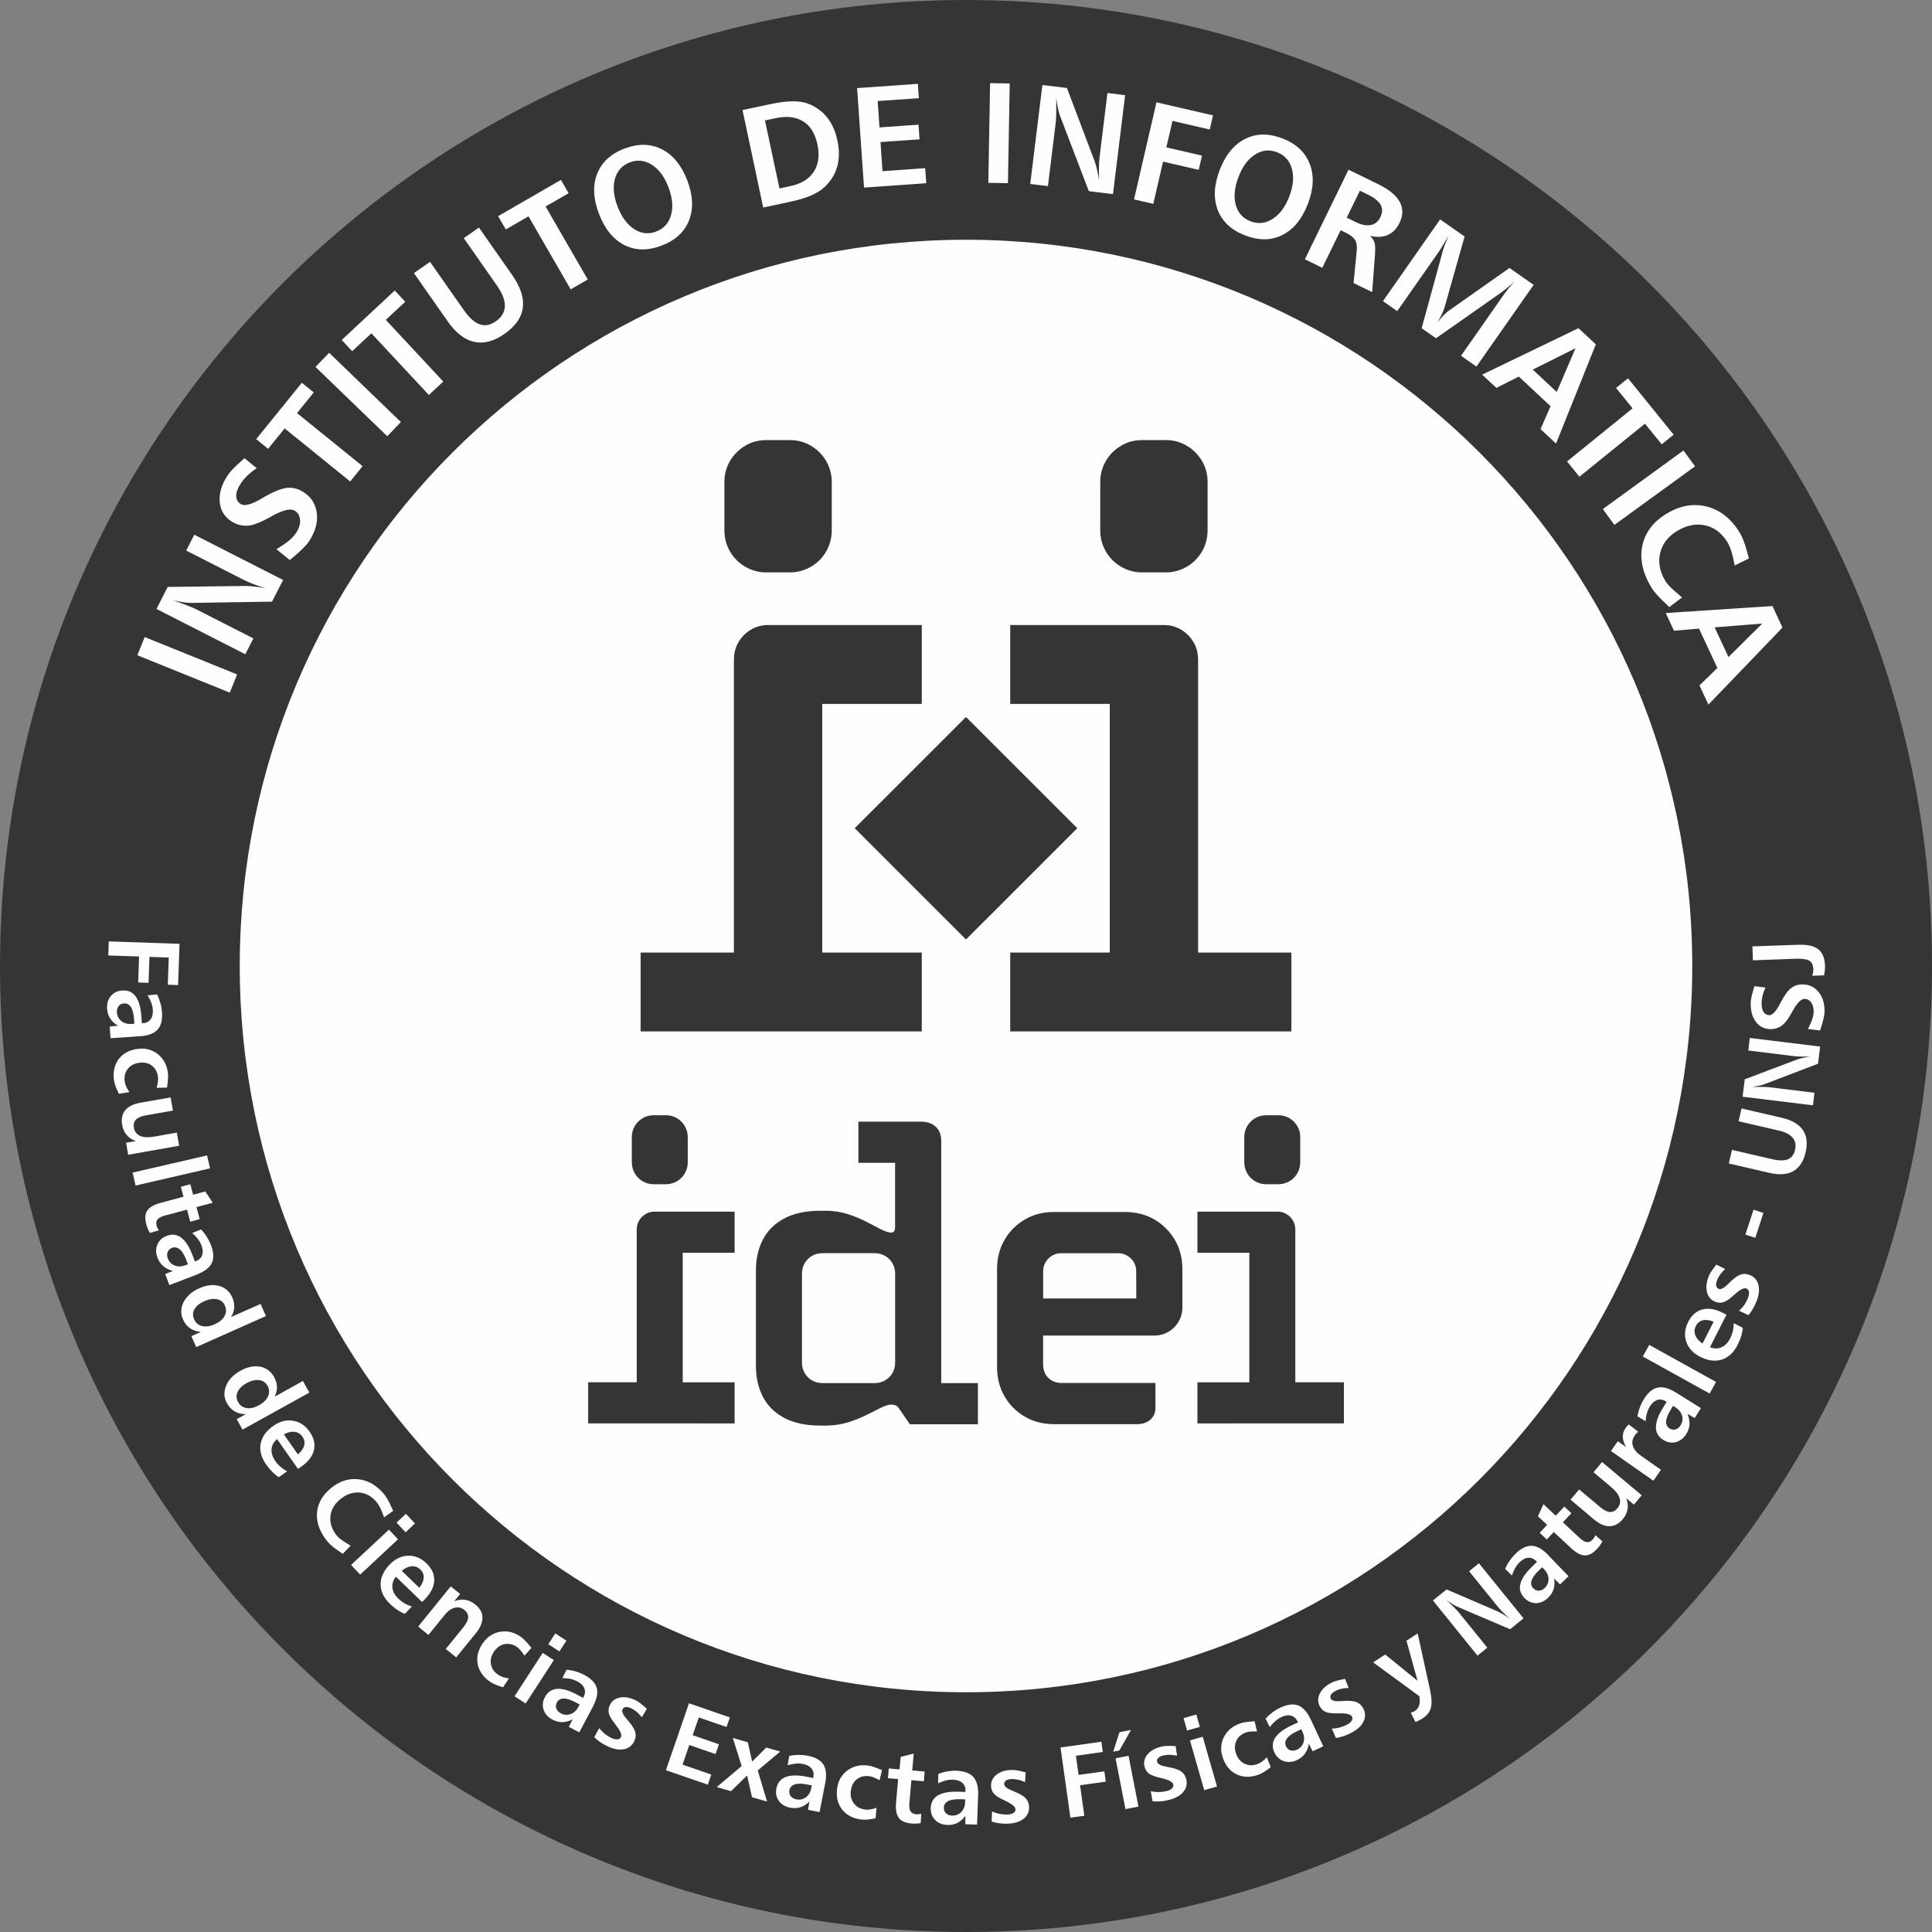 <?xml version="1.0" encoding="UTF-8" standalone="no"?>
<!-- Created with Inkscape (http://www.inkscape.org/) -->

<svg
   width="34.954mm"
   height="34.954mm"
   viewBox="0 0 34.954 34.954"
   version="1.1"
   id="svg290"
   inkscape:version="1.2 (dc2aedaf03, 2022-05-15)"
   sodipodi:docname="idei-circular.svg"
   xmlns:inkscape="http://www.inkscape.org/namespaces/inkscape"
   xmlns:sodipodi="http://sodipodi.sourceforge.net/DTD/sodipodi-0.dtd"
   xmlns="http://www.w3.org/2000/svg"
   xmlns:svg="http://www.w3.org/2000/svg">
  <rect x="0" y="0" width="34.954" height="34.954" fill="#808080" stroke="none"/>
  <sodipodi:namedview
     id="namedview292"
     pagecolor="#ffffff"
     bordercolor="#666666"
     borderopacity="1.0"
     inkscape:showpageshadow="false"
     inkscape:pageopacity="0.0"
     inkscape:pagecheckerboard="true"
     inkscape:deskcolor="#d1d1d1"
     inkscape:document-units="mm"
     showgrid="false"
     shape-rendering="crispEdges"
     inkscape:zoom="2.9531033"
     inkscape:cx="53.164412"
     inkscape:cy="103.28118"
     inkscape:window-width="1920"
     inkscape:window-height="1027"
     inkscape:window-x="-8"
     inkscape:window-y="-8"
     inkscape:window-maximized="1"
     inkscape:current-layer="layer1" />
  <defs
     id="defs287" />
  <g
     inkscape:label="Capa 1"
     inkscape:groupmode="layer"
     id="layer1"
     transform="translate(-56.013,-90.984)">
    <g
       id="_505507232"
       style="clip-rule:evenodd;fill-rule:evenodd;image-rendering:optimizeQuality;shape-rendering:geometricPrecision;text-rendering:geometricPrecision"
       transform="translate(-27.415,-47.437)">
   <path
   id="_505508432"
   class="fil7"
   d="m 100.905,138.421 c 9.65,0 17.477,7.826 17.477,17.477 0,9.651 -7.826,17.477 -17.477,17.477 -9.651,0 -17.477,-7.826 -17.477,-17.477 0,-9.651 7.826,-17.477 17.477,-17.477 z"
   style="fill:#373435" />

   <path
   id="_505508336"
   class="fil5"
   d="m 85.913,150.276 0.133,-0.329 1.672,0.676 -0.133,0.329 z m 0.346,-0.838 0.203,-0.398 1.424,-0.018 c 0.039,7e-4 0.088,0.004 0.147,0.011 0.059,0.007 0.126,0.017 0.199,0.031 -0.083,-0.025 -0.157,-0.051 -0.223,-0.077 -0.066,-0.025 -0.121,-0.05 -0.166,-0.072 l -1.046,-0.533 0.146,-0.287 1.607,0.819 -0.2,0.392 -1.459,0.023 c -0.037,0.001 -0.082,-0.002 -0.137,-0.01 -0.055,-0.008 -0.118,-0.02 -0.19,-0.036 0.1,0.036 0.186,0.067 0.257,0.095 0.071,0.027 0.12,0.048 0.148,0.062 l 1.043,0.531 -0.146,0.287 z m 1.593,-2.726 0.221,0.18 c -0.062,0.04 -0.118,0.084 -0.167,0.131 -0.049,0.047 -0.091,0.098 -0.127,0.153 -0.052,0.08 -0.078,0.152 -0.077,0.216 4e-4,0.064 0.027,0.113 0.08,0.148 0.066,0.043 0.193,0.01 0.379,-0.099 0.018,-0.01 0.032,-0.019 0.042,-0.025 0.175,-0.101 0.314,-0.157 0.418,-0.168 0.104,-0.01 0.204,0.015 0.3,0.077 0.14,0.091 0.22,0.218 0.239,0.382 0.02,0.164 -0.027,0.333 -0.14,0.506 -0.046,0.071 -0.149,0.174 -0.31,0.309 -0.017,0.014 -0.03,0.025 -0.04,0.031 l -0.241,-0.196 c 0.097,-0.058 0.173,-0.11 0.228,-0.156 0.055,-0.046 0.098,-0.092 0.129,-0.14 0.052,-0.08 0.076,-0.157 0.071,-0.232 -0.005,-0.074 -0.036,-0.13 -0.092,-0.166 -0.074,-0.048 -0.207,-0.019 -0.4,0.085 -0.013,0.007 -0.024,0.013 -0.03,0.017 -0.008,0.004 -0.02,0.011 -0.036,0.02 -0.142,0.079 -0.255,0.125 -0.339,0.14 -0.06,0.011 -0.119,0.01 -0.177,-0.002 -0.059,-0.012 -0.114,-0.035 -0.167,-0.069 -0.129,-0.084 -0.2,-0.201 -0.213,-0.353 -0.014,-0.152 0.034,-0.311 0.143,-0.479 0.043,-0.065 0.122,-0.149 0.238,-0.251 0.03,-0.027 0.053,-0.047 0.067,-0.06 z m 0.211,-0.346 0.826,-1.02 0.216,0.175 -0.303,0.374 1.186,0.96 -0.224,0.277 -1.186,-0.96 -0.299,0.369 z m 1.073,-1.306 0.247,-0.256 1.298,1.253 -0.247,0.256 z m 0.474,-0.488 0.96,-0.895 0.19,0.203 -0.352,0.328 1.04,1.116 -0.261,0.243 -1.04,-1.116 -0.347,0.324 z m 1.307,-1.21 0.291,-0.204 0.606,0.866 c 0.1,0.143 0.198,0.232 0.293,0.265 0.095,0.034 0.194,0.014 0.296,-0.058 0.103,-0.072 0.156,-0.163 0.159,-0.271 0.003,-0.109 -0.046,-0.234 -0.144,-0.374 l -0.599,-0.856 0.274,-0.192 0.601,0.858 c 0.151,0.216 0.216,0.413 0.193,0.591 -0.023,0.178 -0.133,0.336 -0.33,0.474 -0.193,0.136 -0.377,0.184 -0.55,0.145 -0.174,-0.039 -0.334,-0.163 -0.481,-0.373 z m 1.523,-1.03 1.137,-0.656 0.139,0.241 -0.417,0.24 0.763,1.321 -0.309,0.178 -0.763,-1.321 -0.411,0.237 z m 2.381,-0.972 c -0.138,0.053 -0.227,0.152 -0.267,0.297 -0.041,0.146 -0.025,0.313 0.048,0.502 0.073,0.19 0.173,0.325 0.3,0.408 0.128,0.082 0.261,0.096 0.399,0.043 0.138,-0.053 0.228,-0.153 0.268,-0.3 0.041,-0.147 0.025,-0.315 -0.048,-0.504 -0.072,-0.188 -0.172,-0.323 -0.3,-0.404 -0.128,-0.081 -0.262,-0.096 -0.4,-0.043 z m -0.096,-0.25 c 0.247,-0.095 0.472,-0.092 0.675,0.01 0.203,0.102 0.356,0.289 0.461,0.561 0.105,0.274 0.116,0.515 0.034,0.725 -0.082,0.21 -0.247,0.363 -0.496,0.458 -0.248,0.095 -0.473,0.092 -0.674,-0.009 -0.201,-0.102 -0.354,-0.289 -0.459,-0.562 -0.105,-0.274 -0.117,-0.516 -0.035,-0.726 0.082,-0.21 0.246,-0.362 0.494,-0.458 z m 2.543,-0.51 0.262,1.23 0.201,-0.043 c 0.195,-0.042 0.336,-0.128 0.421,-0.26 0.085,-0.132 0.107,-0.295 0.066,-0.49 -0.042,-0.199 -0.128,-0.339 -0.259,-0.42 -0.13,-0.082 -0.297,-0.101 -0.5,-0.058 z m -0.406,-0.188 0.505,-0.107 c 0.15,-0.032 0.28,-0.049 0.391,-0.051 0.111,-0.002 0.204,0.011 0.282,0.04 0.143,0.053 0.26,0.136 0.35,0.248 0.09,0.112 0.153,0.254 0.189,0.423 0.036,0.17 0.035,0.324 -0.002,0.463 -0.037,0.139 -0.112,0.262 -0.223,0.369 -0.062,0.061 -0.145,0.115 -0.25,0.16 -0.104,0.045 -0.234,0.084 -0.39,0.117 l -0.478,0.102 z m 2.073,-0.397 1.099,-0.077 0.018,0.259 -0.745,0.052 0.033,0.477 0.706,-0.049 0.018,0.265 -0.706,0.049 0.037,0.527 0.772,-0.054 0.019,0.272 -1.126,0.079 z m 2.406,-0.09 0.355,0.006 -0.032,1.804 -0.355,-0.006 z m 0.946,0.034 0.444,0.054 0.504,1.332 c 0.013,0.036 0.026,0.084 0.04,0.142 0.013,0.058 0.027,0.124 0.039,0.198 -0.004,-0.086 -0.005,-0.165 -0.004,-0.236 0.001,-0.071 0.005,-0.131 0.011,-0.18 l 0.143,-1.165 0.32,0.039 -0.22,1.79 -0.437,-0.054 -0.521,-1.363 c -0.014,-0.034 -0.026,-0.078 -0.037,-0.132 -0.011,-0.055 -0.022,-0.118 -0.031,-0.191 8e-4,0.107 5e-4,0.198 -9e-4,0.274 -10e-4,0.076 -0.004,0.13 -0.007,0.16 l -0.143,1.161 -0.32,-0.039 z m 2.064,0.313 1.023,0.236 -0.059,0.256 -0.674,-0.156 -0.111,0.479 0.645,0.149 -0.06,0.258 -0.645,-0.149 -0.176,0.764 -0.349,-0.081 z m 2.182,0.903 c -0.138,-0.053 -0.27,-0.039 -0.398,0.042 -0.128,0.081 -0.228,0.216 -0.3,0.405 -0.073,0.19 -0.089,0.357 -0.05,0.504 0.04,0.146 0.129,0.246 0.268,0.299 0.138,0.053 0.272,0.038 0.4,-0.044 0.129,-0.082 0.229,-0.217 0.301,-0.406 0.072,-0.188 0.088,-0.355 0.047,-0.501 -0.041,-0.146 -0.131,-0.246 -0.269,-0.299 z m 0.096,-0.25 c 0.247,0.095 0.412,0.248 0.494,0.459 0.083,0.211 0.072,0.453 -0.033,0.726 -0.105,0.273 -0.258,0.461 -0.46,0.562 -0.201,0.101 -0.426,0.104 -0.675,0.008 -0.248,-0.095 -0.413,-0.248 -0.495,-0.458 -0.081,-0.21 -0.07,-0.452 0.035,-0.725 0.105,-0.274 0.259,-0.462 0.46,-0.563 0.201,-0.101 0.426,-0.104 0.673,-0.009 z m 1.402,0.946 -0.238,0.488 0.164,0.08 c 0.104,0.051 0.194,0.068 0.271,0.053 0.077,-0.015 0.135,-0.062 0.173,-0.14 0.041,-0.084 0.043,-0.159 0.006,-0.225 -0.037,-0.067 -0.116,-0.129 -0.236,-0.188 z m -0.205,-0.38 0.531,0.259 c 0.198,0.097 0.329,0.203 0.394,0.321 0.065,0.118 0.064,0.246 -0.004,0.386 -0.051,0.104 -0.122,0.176 -0.214,0.216 -0.092,0.04 -0.197,0.044 -0.317,0.014 0.039,0.038 0.065,0.079 0.079,0.123 0.014,0.044 0.017,0.118 0.009,0.223 l -0.05,0.673 -0.337,-0.164 0.057,-0.58 c 0.009,-0.083 -6e-4,-0.149 -0.028,-0.196 -0.028,-0.048 -0.082,-0.091 -0.163,-0.131 l -0.1,-0.049 -0.332,0.68 -0.315,-0.154 z m 1.657,0.899 0.443,0.31 -0.361,1.277 c -0.011,0.037 -0.027,0.078 -0.049,0.125 -0.022,0.047 -0.048,0.097 -0.079,0.149 0.041,-0.051 0.079,-0.094 0.114,-0.13 0.035,-0.036 0.067,-0.065 0.098,-0.085 l 1.089,-0.767 0.437,0.306 -1.035,1.478 -0.279,-0.195 0.765,-1.093 c 0.03,-0.043 0.062,-0.086 0.096,-0.128 0.034,-0.042 0.07,-0.083 0.107,-0.122 -0.043,0.038 -0.084,0.073 -0.121,0.104 -0.038,0.032 -0.067,0.055 -0.086,0.07 l -1.213,0.852 -0.26,-0.182 0.387,-1.414 c 0.012,-0.039 0.026,-0.081 0.044,-0.125 0.018,-0.045 0.037,-0.091 0.059,-0.139 -0.053,0.09 -0.091,0.154 -0.116,0.194 -0.024,0.039 -0.042,0.067 -0.052,0.084 l -0.764,1.091 -0.258,-0.181 z m 2.45,2.331 -0.774,0.387 0.434,0.405 z m 0.053,-0.362 0.314,0.292 -0.72,1.795 -0.28,-0.262 0.181,-0.414 -0.574,-0.536 -0.406,0.205 -0.258,-0.24 z m 0.896,0.906 0.826,1.02 -0.216,0.175 -0.303,-0.374 -1.186,0.96 -0.224,-0.277 1.186,-0.96 -0.299,-0.369 z m 1.004,1.306 0.209,0.287 -1.459,1.06 -0.209,-0.287 z m 1.183,1.954 -0.257,0.127 c -10e-4,-0.007 -0.003,-0.017 -0.005,-0.028 -0.032,-0.176 -0.073,-0.304 -0.121,-0.385 -0.102,-0.17 -0.236,-0.274 -0.403,-0.312 -0.166,-0.038 -0.337,-0.005 -0.511,0.1 -0.166,0.1 -0.268,0.233 -0.308,0.399 -0.04,0.167 -0.008,0.336 0.095,0.508 0.035,0.058 0.106,0.132 0.216,0.223 0.038,0.032 0.066,0.057 0.084,0.074 l -0.229,0.173 c -0.017,-0.016 -0.041,-0.039 -0.073,-0.07 -0.124,-0.116 -0.208,-0.21 -0.251,-0.283 -0.16,-0.266 -0.215,-0.519 -0.164,-0.759 0.051,-0.24 0.198,-0.433 0.443,-0.58 0.244,-0.147 0.488,-0.188 0.73,-0.124 0.242,0.064 0.44,0.223 0.593,0.478 0.048,0.079 0.092,0.198 0.134,0.356 0.013,0.047 0.022,0.08 0.028,0.102 z m 0.243,1.177 -0.863,0.069 0.251,0.537 z m 0.184,-0.316 0.181,0.389 -1.34,1.394 -0.162,-0.347 0.324,-0.316 -0.332,-0.712 -0.453,0.038 -0.149,-0.32 z"
   style="fill:#fefefe;fill-rule:nonzero" />

   <path
   id="_505508240"
   class="fil6 str0"
   d="m 100.905,142.869 c 7.194,0 13.029,5.834 13.029,13.029 0,7.194 -5.834,13.029 -13.029,13.029 -7.194,0 -13.029,-5.834 -13.029,-13.029 0,-7.194 5.834,-13.029 13.029,-13.029 z"
   style="fill:#fefefe;stroke:#fefefe;stroke-width:0.221" />

   <g
   id="g44">
    <path
   id="_505508144"
   class="fil5"
   d="m 86.676,155.497 -0.026,0.746 -0.186,-0.007 0.017,-0.491 -0.349,-0.012 -0.016,0.47 -0.188,-0.007 0.016,-0.47 -0.557,-0.019 0.009,-0.254 z m -0.823,1.362 c -0.007,-0.098 -0.025,-0.171 -0.056,-0.218 -0.031,-0.048 -0.073,-0.07 -0.127,-0.066 -0.041,0.003 -0.073,0.019 -0.096,0.049 -0.024,0.03 -0.034,0.068 -0.031,0.113 0.005,0.066 0.032,0.118 0.081,0.158 0.05,0.039 0.111,0.056 0.185,0.051 l 0.05,-0.004 z m 0.108,0.309 -0.533,0.037 -0.015,-0.212 0.151,-0.014 c -0.06,-0.035 -0.107,-0.078 -0.141,-0.129 -0.034,-0.051 -0.052,-0.11 -0.057,-0.175 -0.007,-0.094 0.015,-0.171 0.067,-0.233 0.051,-0.061 0.12,-0.095 0.207,-0.101 0.104,-0.007 0.185,0.028 0.242,0.107 0.058,0.079 0.092,0.2 0.104,0.364 l 0.009,0.123 0.013,-9e-4 c 0.064,-0.004 0.111,-0.028 0.144,-0.07 0.032,-0.043 0.046,-0.101 0.041,-0.174 -0.003,-0.041 -0.012,-0.084 -0.028,-0.128 -0.016,-0.044 -0.038,-0.088 -0.067,-0.134 l 0.171,-0.016 c 0.027,0.054 0.047,0.108 0.062,0.161 0.015,0.053 0.024,0.107 0.028,0.162 0.01,0.141 -0.017,0.245 -0.081,0.315 -0.064,0.069 -0.169,0.109 -0.317,0.119 z m 0.49,0.93 -0.189,0.004 c 0.012,-0.045 0.019,-0.082 0.023,-0.113 0.004,-0.031 0.004,-0.057 0.002,-0.08 -0.011,-0.089 -0.047,-0.158 -0.109,-0.206 -0.061,-0.048 -0.137,-0.066 -0.227,-0.055 -0.089,0.011 -0.159,0.047 -0.209,0.109 -0.05,0.062 -0.07,0.136 -0.059,0.223 0.004,0.031 0.013,0.063 0.026,0.095 0.013,0.031 0.034,0.066 0.06,0.104 l -0.19,0.032 c -0.031,-0.064 -0.052,-0.113 -0.065,-0.15 -0.012,-0.036 -0.021,-0.071 -0.025,-0.104 -0.019,-0.152 0.012,-0.278 0.091,-0.38 0.079,-0.102 0.194,-0.162 0.344,-0.18 0.139,-0.017 0.26,0.015 0.362,0.098 0.102,0.082 0.162,0.196 0.18,0.34 0.006,0.053 0.003,0.125 -0.01,0.216 -0.003,0.021 -0.005,0.036 -0.006,0.047 z m 0.064,0.178 0.042,0.238 -0.49,0.086 c -0.085,0.015 -0.145,0.041 -0.18,0.078 -0.035,0.036 -0.047,0.086 -0.036,0.148 0.012,0.07 0.05,0.119 0.112,0.146 0.063,0.027 0.147,0.031 0.253,0.013 l 0.411,-0.073 0.042,0.238 -0.922,0.163 -0.038,-0.217 0.177,-0.031 c -0.069,-0.023 -0.124,-0.06 -0.166,-0.11 -0.042,-0.049 -0.07,-0.111 -0.082,-0.184 -0.019,-0.108 0,-0.197 0.057,-0.265 0.057,-0.068 0.151,-0.114 0.281,-0.136 z m 0.659,1.049 0.054,0.234 -1.347,0.311 -0.054,-0.234 z m 0.103,0.856 -0.294,0.079 0.058,0.218 -0.171,0.046 -0.058,-0.218 -0.397,0.106 c -0.068,0.018 -0.113,0.042 -0.137,0.07 -0.024,0.029 -0.029,0.067 -0.017,0.114 0.003,0.012 0.008,0.026 0.015,0.04 0.007,0.014 0.015,0.029 0.025,0.045 l -0.162,0.047 c -0.014,-0.024 -0.026,-0.049 -0.037,-0.075 -0.011,-0.026 -0.02,-0.053 -0.027,-0.079 -0.029,-0.107 -0.023,-0.191 0.018,-0.252 0.04,-0.06 0.122,-0.107 0.245,-0.14 l 0.41,-0.11 -0.048,-0.179 0.171,-0.046 0.051,0.189 0.22,-0.059 z m -0.479,1.035 c -0.035,-0.092 -0.074,-0.156 -0.118,-0.192 -0.043,-0.036 -0.09,-0.045 -0.141,-0.026 -0.038,0.015 -0.064,0.04 -0.078,0.075 -0.014,0.035 -0.013,0.075 0.004,0.117 0.024,0.062 0.065,0.104 0.124,0.127 0.059,0.023 0.123,0.021 0.192,-0.005 l 0.047,-0.018 z m 0.194,0.264 -0.499,0.191 -0.076,-0.199 0.14,-0.058 c -0.068,-0.016 -0.126,-0.043 -0.172,-0.083 -0.047,-0.039 -0.082,-0.09 -0.106,-0.151 -0.034,-0.088 -0.035,-0.168 -0.004,-0.242 0.031,-0.073 0.087,-0.126 0.168,-0.157 0.097,-0.037 0.185,-0.027 0.263,0.031 0.078,0.058 0.146,0.164 0.205,0.318 l 0.044,0.115 0.013,-0.005 c 0.059,-0.023 0.098,-0.059 0.117,-0.11 0.018,-0.05 0.014,-0.11 -0.012,-0.178 -0.015,-0.039 -0.036,-0.077 -0.064,-0.114 -0.028,-0.037 -0.062,-0.073 -0.103,-0.109 l 0.159,-0.065 c 0.042,0.044 0.077,0.089 0.106,0.136 0.029,0.047 0.054,0.096 0.074,0.147 0.051,0.132 0.055,0.239 0.015,0.324 -0.041,0.085 -0.13,0.154 -0.268,0.207 z m 0.502,0.557 c -0.026,-0.059 -0.073,-0.096 -0.141,-0.11 -0.068,-0.014 -0.144,-0.003 -0.228,0.035 -0.085,0.038 -0.144,0.086 -0.178,0.145 -0.033,0.059 -0.036,0.12 -0.007,0.184 0.029,0.064 0.077,0.105 0.144,0.121 0.067,0.016 0.143,0.006 0.228,-0.032 0.087,-0.039 0.147,-0.088 0.179,-0.15 0.033,-0.061 0.034,-0.126 0.004,-0.193 z m 0.648,-0.025 0.098,0.219 -1.262,0.562 -0.088,-0.198 0.172,-0.077 c -0.077,-0.007 -0.143,-0.029 -0.197,-0.067 -0.054,-0.038 -0.096,-0.091 -0.126,-0.159 -0.047,-0.105 -0.043,-0.21 0.012,-0.316 0.054,-0.105 0.149,-0.188 0.283,-0.248 0.13,-0.058 0.25,-0.072 0.359,-0.042 0.109,0.03 0.187,0.098 0.235,0.204 0.029,0.065 0.042,0.127 0.038,0.186 -0.003,0.059 -0.023,0.117 -0.058,0.173 z m 0.123,1.476 c -0.032,-0.057 -0.082,-0.089 -0.15,-0.098 -0.069,-0.008 -0.143,0.01 -0.224,0.054 -0.082,0.045 -0.136,0.098 -0.164,0.16 -0.028,0.062 -0.025,0.123 0.009,0.184 0.034,0.062 0.086,0.098 0.154,0.108 0.068,0.011 0.143,-0.007 0.224,-0.052 0.083,-0.046 0.138,-0.101 0.165,-0.165 0.027,-0.064 0.023,-0.128 -0.013,-0.193 z m 0.644,-0.082 0.116,0.21 -1.209,0.67 -0.105,-0.189 0.165,-0.091 c -0.078,-2e-4 -0.145,-0.017 -0.202,-0.05 -0.057,-0.033 -0.103,-0.082 -0.14,-0.148 -0.056,-0.1 -0.061,-0.206 -0.015,-0.316 0.045,-0.11 0.132,-0.201 0.26,-0.272 0.125,-0.069 0.243,-0.093 0.354,-0.073 0.111,0.021 0.195,0.082 0.252,0.183 0.034,0.062 0.052,0.123 0.054,0.182 0.002,0.059 -0.013,0.118 -0.043,0.178 z m -0.028,1.548 -0.062,0.043 -0.378,-0.54 c -0.061,0.051 -0.094,0.111 -0.1,0.182 -0.006,0.07 0.017,0.142 0.068,0.215 0.028,0.04 0.06,0.075 0.096,0.106 0.036,0.031 0.075,0.058 0.118,0.08 l -0.151,0.106 c -0.042,-0.026 -0.081,-0.059 -0.119,-0.097 -0.038,-0.038 -0.074,-0.082 -0.109,-0.131 -0.09,-0.128 -0.123,-0.254 -0.1,-0.378 0.023,-0.124 0.1,-0.231 0.23,-0.323 0.116,-0.081 0.235,-0.112 0.356,-0.092 0.121,0.02 0.221,0.086 0.3,0.199 0.078,0.111 0.104,0.222 0.078,0.332 -0.026,0.11 -0.101,0.209 -0.226,0.297 z m -0.064,-0.22 c 0.061,-0.051 0.099,-0.105 0.114,-0.161 0.014,-0.056 0.004,-0.109 -0.031,-0.159 -0.035,-0.051 -0.083,-0.08 -0.142,-0.088 -0.059,-0.008 -0.124,0.007 -0.194,0.046 z m 1.726,1.021 -0.166,0.118 c -0.002,-0.005 -0.004,-0.011 -0.007,-0.019 -0.042,-0.12 -0.085,-0.205 -0.128,-0.256 -0.09,-0.108 -0.196,-0.166 -0.317,-0.174 -0.121,-0.008 -0.237,0.034 -0.348,0.127 -0.105,0.088 -0.162,0.193 -0.172,0.314 -0.009,0.121 0.032,0.237 0.123,0.346 0.031,0.036 0.089,0.081 0.176,0.133 0.03,0.018 0.053,0.033 0.067,0.042 l -0.142,0.147 c -0.013,-0.009 -0.033,-0.023 -0.059,-0.041 -0.1,-0.068 -0.169,-0.124 -0.208,-0.171 -0.142,-0.169 -0.209,-0.341 -0.2,-0.514 0.009,-0.174 0.091,-0.326 0.246,-0.456 0.155,-0.13 0.322,-0.186 0.499,-0.168 0.177,0.018 0.334,0.108 0.469,0.27 0.042,0.05 0.087,0.129 0.134,0.235 0.014,0.032 0.025,0.054 0.031,0.068 z m -0.078,0.34 0.164,0.175 -0.685,0.639 -0.164,-0.175 z m 0.307,-0.286 0.164,0.175 -0.17,0.159 -0.164,-0.175 z m 0.346,1.542 -0.053,0.054 -0.474,-0.458 c -0.05,0.061 -0.071,0.127 -0.064,0.198 0.008,0.07 0.043,0.137 0.108,0.199 0.035,0.034 0.073,0.062 0.114,0.086 0.041,0.024 0.085,0.042 0.131,0.056 l -0.128,0.133 c -0.046,-0.018 -0.091,-0.042 -0.136,-0.072 -0.045,-0.03 -0.088,-0.066 -0.132,-0.108 -0.113,-0.109 -0.169,-0.226 -0.17,-0.352 -9e-4,-0.126 0.054,-0.246 0.165,-0.361 0.099,-0.102 0.209,-0.155 0.332,-0.159 0.123,-0.004 0.234,0.042 0.333,0.138 0.098,0.094 0.144,0.198 0.14,0.311 -0.004,0.113 -0.059,0.225 -0.166,0.335 z m -0.105,-0.204 c 0.051,-0.062 0.077,-0.122 0.081,-0.18 0.003,-0.058 -0.017,-0.108 -0.06,-0.15 -0.044,-0.043 -0.097,-0.063 -0.156,-0.059 -0.06,0.004 -0.12,0.031 -0.182,0.082 z m 1.02,0.827 -0.351,0.433 -0.189,-0.153 0.319,-0.393 c 0.054,-0.067 0.083,-0.126 0.086,-0.177 0.003,-0.051 -0.02,-0.096 -0.069,-0.136 -0.052,-0.042 -0.111,-0.056 -0.174,-0.04 -0.064,0.016 -0.124,0.059 -0.182,0.13 l -0.293,0.362 -0.186,-0.151 0.589,-0.728 0.17,0.138 -0.107,0.132 c 0.068,-0.027 0.134,-0.036 0.198,-0.026 0.065,0.01 0.126,0.038 0.183,0.085 0.086,0.069 0.129,0.148 0.13,0.237 7e-4,0.088 -0.04,0.184 -0.123,0.287 z m 1.009,0.261 -0.126,0.141 c -0.025,-0.039 -0.047,-0.07 -0.067,-0.094 -0.02,-0.024 -0.039,-0.042 -0.057,-0.056 -0.073,-0.053 -0.148,-0.073 -0.225,-0.061 -0.077,0.012 -0.142,0.055 -0.195,0.128 -0.053,0.073 -0.074,0.149 -0.063,0.227 0.011,0.079 0.052,0.144 0.123,0.195 0.026,0.019 0.055,0.034 0.087,0.045 0.032,0.011 0.071,0.021 0.117,0.027 l -0.106,0.161 c -0.067,-0.021 -0.119,-0.039 -0.153,-0.055 -0.035,-0.016 -0.066,-0.033 -0.093,-0.053 -0.124,-0.09 -0.195,-0.198 -0.216,-0.326 -0.02,-0.127 0.014,-0.252 0.103,-0.375 0.082,-0.113 0.189,-0.179 0.318,-0.198 0.13,-0.019 0.254,0.015 0.371,0.101 0.043,0.032 0.094,0.083 0.151,0.154 0.013,0.017 0.024,0.029 0.03,0.036 z m 0.205,0.09 0.201,0.131 -0.51,0.785 -0.201,-0.131 z m 0.228,-0.352 0.201,0.131 -0.127,0.195 -0.201,-0.131 z m 0.365,1.246 c -0.087,-0.046 -0.158,-0.069 -0.215,-0.068 -0.057,9e-4 -0.098,0.025 -0.123,0.073 -0.019,0.036 -0.022,0.072 -0.009,0.108 0.013,0.036 0.04,0.065 0.08,0.086 0.058,0.031 0.117,0.036 0.177,0.015 0.06,-0.021 0.107,-0.065 0.142,-0.13 l 0.024,-0.045 z m 0.319,0.072 -0.251,0.472 -0.188,-0.1 0.068,-0.136 c -0.062,0.033 -0.123,0.05 -0.184,0.051 -0.061,0.001 -0.121,-0.014 -0.179,-0.044 -0.083,-0.044 -0.137,-0.104 -0.162,-0.18 -0.025,-0.076 -0.017,-0.152 0.024,-0.229 0.049,-0.092 0.122,-0.142 0.219,-0.149 0.097,-0.007 0.218,0.028 0.363,0.105 l 0.109,0.058 0.006,-0.012 c 0.03,-0.056 0.035,-0.109 0.016,-0.159 -0.019,-0.05 -0.061,-0.092 -0.126,-0.127 -0.037,-0.019 -0.078,-0.034 -0.123,-0.044 -0.045,-0.01 -0.095,-0.015 -0.149,-0.015 l 0.077,-0.153 c 0.06,0.006 0.117,0.017 0.169,0.033 0.053,0.016 0.104,0.037 0.152,0.062 0.124,0.066 0.199,0.145 0.224,0.235 0.025,0.091 0.003,0.201 -0.067,0.332 z m 0.972,0.046 -0.091,0.153 c -0.028,-0.037 -0.059,-0.069 -0.09,-0.096 -0.032,-0.027 -0.066,-0.049 -0.102,-0.066 -0.039,-0.018 -0.072,-0.026 -0.1,-0.022 -0.027,0.004 -0.047,0.018 -0.058,0.043 -0.018,0.038 0.009,0.097 0.079,0.177 0.008,0.009 0.014,0.016 0.018,0.02 0.072,0.083 0.116,0.152 0.133,0.207 0.016,0.055 0.011,0.111 -0.016,0.168 -0.038,0.081 -0.1,0.13 -0.186,0.147 -0.086,0.017 -0.185,-2e-4 -0.296,-0.052 -0.047,-0.022 -0.091,-0.047 -0.132,-0.075 -0.041,-0.028 -0.078,-0.058 -0.111,-0.091 l 0.09,-0.162 c 0.031,0.039 0.065,0.073 0.102,0.103 0.038,0.03 0.077,0.054 0.119,0.074 0.043,0.02 0.08,0.028 0.11,0.025 0.03,-0.003 0.051,-0.018 0.063,-0.043 0.02,-0.042 -0.014,-0.117 -0.1,-0.226 -0.002,-0.002 -0.003,-0.004 -0.003,-0.004 -0.064,-0.081 -0.103,-0.145 -0.116,-0.195 -0.013,-0.049 -0.007,-0.099 0.016,-0.15 0.035,-0.074 0.095,-0.121 0.179,-0.138 0.085,-0.018 0.178,-0.002 0.281,0.045 0.027,0.013 0.056,0.03 0.086,0.052 0.03,0.022 0.072,0.057 0.124,0.105 z m 0.762,-0.1 0.74,0.255 -0.06,0.174 -0.502,-0.173 -0.111,0.321 0.475,0.164 -0.061,0.178 -0.475,-0.164 -0.122,0.355 0.52,0.179 -0.063,0.183 -0.758,-0.261 z m 0.793,0.627 0.271,0.078 0.079,0.349 0.256,-0.253 0.252,0.072 -0.407,0.342 0.169,0.563 -0.272,-0.078 -0.089,-0.393 -0.292,0.283 -0.258,-0.074 0.451,-0.38 z m 1.346,0.842 c -0.097,-0.019 -0.171,-0.019 -0.225,-0.002 -0.054,0.018 -0.086,0.053 -0.097,0.106 -0.008,0.04 -2e-4,0.075 0.023,0.106 0.023,0.03 0.057,0.05 0.102,0.059 0.065,0.013 0.123,-10e-5 0.173,-0.037 0.051,-0.038 0.083,-0.093 0.097,-0.166 l 0.01,-0.05 z m 0.326,-0.025 -0.102,0.524 -0.209,-0.041 0.025,-0.15 c -0.049,0.049 -0.103,0.084 -0.161,0.103 -0.058,0.019 -0.12,0.022 -0.184,0.01 -0.092,-0.018 -0.161,-0.059 -0.208,-0.124 -0.046,-0.065 -0.061,-0.14 -0.044,-0.226 0.02,-0.102 0.075,-0.171 0.166,-0.206 0.091,-0.035 0.217,-0.037 0.378,-0.006 l 0.121,0.024 0.003,-0.013 c 0.012,-0.063 0.002,-0.115 -0.031,-0.157 -0.033,-0.042 -0.086,-0.07 -0.157,-0.084 -0.041,-0.008 -0.084,-0.01 -0.131,-0.006 -0.046,0.004 -0.095,0.014 -0.146,0.029 l 0.029,-0.169 c 0.059,-0.012 0.116,-0.018 0.172,-0.018 0.055,-3e-4 0.11,0.005 0.163,0.015 0.138,0.027 0.233,0.08 0.283,0.159 0.05,0.079 0.062,0.192 0.033,0.337 z m 1.028,-0.235 -0.045,0.184 c -0.04,-0.023 -0.074,-0.04 -0.103,-0.051 -0.029,-0.012 -0.054,-0.019 -0.077,-0.022 -0.089,-0.013 -0.165,0.005 -0.227,0.052 -0.062,0.047 -0.1,0.115 -0.112,0.205 -0.013,0.089 0.004,0.166 0.051,0.23 0.047,0.064 0.113,0.102 0.2,0.115 0.031,0.004 0.064,0.004 0.098,-8e-4 0.034,-0.005 0.072,-0.015 0.116,-0.031 l -0.018,0.191 c -0.069,0.013 -0.123,0.021 -0.161,0.024 -0.038,0.002 -0.074,0.001 -0.106,-0.003 -0.151,-0.021 -0.266,-0.084 -0.343,-0.186 -0.077,-0.103 -0.106,-0.229 -0.085,-0.379 0.019,-0.139 0.082,-0.247 0.188,-0.324 0.106,-0.077 0.231,-0.106 0.375,-0.086 0.053,0.007 0.121,0.029 0.206,0.065 0.019,0.008 0.034,0.014 0.044,0.018 z m 0.573,-0.298 -0.027,0.304 0.225,0.02 -0.015,0.176 -0.225,-0.02 -0.036,0.409 c -0.006,0.07 3e-4,0.12 0.019,0.153 0.019,0.032 0.053,0.05 0.102,0.055 0.013,0.001 0.027,0.001 0.043,-3e-4 0.016,-10e-4 0.033,-0.004 0.051,-0.008 l -0.011,0.168 c -0.027,0.005 -0.055,0.008 -0.083,0.009 -0.028,10e-4 -0.056,6e-4 -0.084,-0.002 -0.11,-0.01 -0.187,-0.044 -0.23,-0.103 -0.043,-0.058 -0.059,-0.151 -0.048,-0.278 l 0.037,-0.423 -0.184,-0.016 0.015,-0.176 0.195,0.017 0.02,-0.226 z m 0.847,0.825 c -0.098,-0.003 -0.172,0.007 -0.223,0.033 -0.051,0.026 -0.077,0.066 -0.079,0.12 -10e-4,0.041 0.012,0.074 0.039,0.101 0.027,0.027 0.064,0.041 0.11,0.042 0.066,0.002 0.121,-0.019 0.166,-0.064 0.044,-0.045 0.068,-0.105 0.07,-0.179 l 0.002,-0.05 z m 0.318,-0.075 -0.019,0.534 -0.213,-0.007 0.002,-0.152 c -0.041,0.056 -0.089,0.099 -0.143,0.127 -0.055,0.028 -0.115,0.041 -0.18,0.038 -0.094,-0.003 -0.169,-0.033 -0.225,-0.09 -0.056,-0.057 -0.082,-0.129 -0.079,-0.216 0.004,-0.104 0.048,-0.181 0.132,-0.23 0.084,-0.049 0.208,-0.071 0.373,-0.065 l 0.123,0.004 5e-4,-0.013 c 0.002,-0.064 -0.016,-0.114 -0.055,-0.15 -0.039,-0.036 -0.095,-0.056 -0.169,-0.059 -0.041,-0.001 -0.085,0.003 -0.13,0.014 -0.045,0.011 -0.092,0.029 -0.14,0.052 l 0.002,-0.171 c 0.057,-0.021 0.112,-0.036 0.167,-0.045 0.055,-0.009 0.109,-0.013 0.164,-0.011 0.141,0.005 0.242,0.043 0.304,0.113 0.062,0.071 0.091,0.18 0.086,0.328 z m 0.861,-0.412 -0.012,0.178 c -0.042,-0.02 -0.083,-0.035 -0.124,-0.044 -0.041,-0.009 -0.081,-0.013 -0.121,-0.012 -0.043,0.002 -0.076,0.01 -0.099,0.026 -0.023,0.016 -0.034,0.037 -0.033,0.065 0.001,0.042 0.052,0.082 0.151,0.122 0.011,0.004 0.019,0.008 0.025,0.01 0.102,0.041 0.173,0.082 0.212,0.124 0.039,0.042 0.06,0.094 0.062,0.157 0.003,0.089 -0.03,0.161 -0.099,0.215 -0.069,0.054 -0.165,0.084 -0.287,0.088 -0.052,0.002 -0.102,-4e-4 -0.151,-0.007 -0.049,-0.006 -0.096,-0.016 -0.14,-0.03 l 0.007,-0.185 c 0.045,0.021 0.091,0.036 0.138,0.045 0.047,0.009 0.093,0.013 0.139,0.012 0.047,-0.002 0.084,-0.011 0.11,-0.028 0.026,-0.017 0.038,-0.039 0.037,-0.068 -0.002,-0.046 -0.065,-0.098 -0.191,-0.156 -0.002,-0.001 -0.004,-0.002 -0.005,-0.003 -0.094,-0.043 -0.158,-0.083 -0.192,-0.12 -0.034,-0.038 -0.052,-0.085 -0.054,-0.141 -0.003,-0.082 0.03,-0.15 0.097,-0.204 0.068,-0.054 0.158,-0.083 0.271,-0.087 0.03,-0.001 0.064,0.002 0.1,0.007 0.037,0.006 0.09,0.018 0.158,0.037 z m 0.63,-0.449 0.739,-0.104 0.026,0.185 -0.487,0.069 0.049,0.346 0.466,-0.065 0.026,0.187 -0.466,0.065 0.078,0.552 -0.252,0.035 z m 0.996,0.196 0.235,-0.046 0.179,0.919 -0.235,0.046 z m 0.071,-0.473 0.207,-0.04 -0.209,0.371 -0.112,0.022 z m 1.016,0.25 0.025,0.177 c -0.045,-0.011 -0.089,-0.017 -0.131,-0.018 -0.042,-7e-4 -0.082,0.004 -0.12,0.013 -0.042,0.01 -0.072,0.026 -0.091,0.046 -0.019,0.02 -0.025,0.043 -0.018,0.07 0.01,0.04 0.068,0.07 0.173,0.088 0.012,0.002 0.021,0.004 0.026,0.005 0.108,0.019 0.186,0.045 0.233,0.077 0.047,0.032 0.079,0.08 0.094,0.141 0.021,0.086 0.004,0.163 -0.052,0.231 -0.056,0.068 -0.144,0.116 -0.263,0.146 -0.05,0.013 -0.1,0.021 -0.15,0.025 -0.049,0.004 -0.097,0.004 -0.144,-7e-4 l -0.032,-0.183 c 0.048,0.011 0.097,0.016 0.144,0.016 0.048,-5e-4 0.094,-0.006 0.139,-0.017 0.046,-0.011 0.08,-0.028 0.101,-0.05 0.021,-0.021 0.029,-0.046 0.022,-0.074 -0.011,-0.045 -0.084,-0.082 -0.219,-0.113 -0.003,-6e-4 -0.004,-10e-4 -0.005,-10e-4 -0.101,-0.022 -0.172,-0.048 -0.213,-0.078 -0.041,-0.03 -0.068,-0.072 -0.082,-0.127 -0.02,-0.08 -0.002,-0.153 0.052,-0.22 0.055,-0.067 0.137,-0.114 0.247,-0.141 0.029,-0.007 0.062,-0.012 0.1,-0.014 0.038,-0.002 0.091,-9e-4 0.163,0.003 z m 0.259,-0.101 0.231,-0.066 0.258,0.9 -0.231,0.066 z m -0.116,-0.403 0.231,-0.066 0.064,0.224 -0.231,0.066 z m 1.285,0.057 0.044,0.184 c -0.046,-0.002 -0.084,-0.002 -0.115,0.001 -0.031,0.002 -0.057,0.008 -0.079,0.015 -0.085,0.029 -0.145,0.079 -0.179,0.15 -0.034,0.07 -0.036,0.148 -0.007,0.233 0.029,0.085 0.079,0.146 0.15,0.182 0.071,0.036 0.147,0.04 0.231,0.011 0.03,-0.01 0.059,-0.025 0.087,-0.045 0.028,-0.02 0.058,-0.046 0.089,-0.08 l 0.071,0.179 c -0.056,0.043 -0.1,0.075 -0.133,0.094 -0.033,0.019 -0.065,0.035 -0.096,0.045 -0.144,0.05 -0.275,0.046 -0.39,-0.01 -0.116,-0.057 -0.199,-0.156 -0.248,-0.3 -0.046,-0.132 -0.039,-0.257 0.02,-0.374 0.059,-0.117 0.158,-0.199 0.295,-0.247 0.051,-0.017 0.121,-0.029 0.213,-0.035 0.021,-0.001 0.037,-0.003 0.047,-0.004 z m 0.768,0.18 c -0.089,0.041 -0.15,0.085 -0.183,0.131 -0.033,0.046 -0.039,0.093 -0.016,0.142 0.017,0.037 0.044,0.061 0.081,0.072 0.036,0.011 0.075,0.007 0.117,-0.012 0.06,-0.028 0.099,-0.072 0.118,-0.132 0.019,-0.06 0.013,-0.124 -0.018,-0.191 l -0.021,-0.046 z m 0.249,-0.212 0.226,0.484 -0.193,0.09 -0.068,-0.136 c -0.011,0.069 -0.034,0.128 -0.07,0.178 -0.036,0.05 -0.084,0.088 -0.143,0.116 -0.085,0.04 -0.165,0.047 -0.241,0.021 -0.075,-0.026 -0.132,-0.078 -0.169,-0.157 -0.044,-0.094 -0.04,-0.183 0.013,-0.265 0.053,-0.082 0.153,-0.158 0.302,-0.227 l 0.112,-0.052 -0.006,-0.012 c -0.027,-0.058 -0.066,-0.094 -0.117,-0.109 -0.051,-0.015 -0.111,-0.007 -0.177,0.024 -0.038,0.018 -0.074,0.041 -0.11,0.072 -0.035,0.03 -0.069,0.067 -0.101,0.11 l -0.076,-0.153 c 0.041,-0.045 0.084,-0.083 0.128,-0.116 0.044,-0.033 0.092,-0.061 0.141,-0.084 0.128,-0.06 0.235,-0.072 0.323,-0.038 0.087,0.035 0.163,0.119 0.225,0.253 z m 0.619,-0.736 0.067,0.165 c -0.046,4e-4 -0.09,0.005 -0.131,0.015 -0.041,0.009 -0.079,0.023 -0.114,0.042 -0.038,0.02 -0.064,0.042 -0.077,0.066 -0.013,0.024 -0.014,0.048 -0.001,0.072 0.019,0.037 0.083,0.051 0.189,0.043 0.012,-7e-4 0.021,-0.001 0.027,-0.002 0.11,-0.008 0.191,-0.002 0.245,0.019 0.053,0.02 0.095,0.058 0.125,0.114 0.042,0.079 0.044,0.157 0.005,0.237 -0.038,0.079 -0.111,0.147 -0.22,0.205 -0.046,0.024 -0.092,0.044 -0.139,0.06 -0.047,0.016 -0.093,0.027 -0.14,0.034 l -0.075,-0.17 c 0.05,-10e-4 0.098,-0.008 0.144,-0.02 0.046,-0.012 0.09,-0.029 0.13,-0.05 0.042,-0.022 0.071,-0.047 0.086,-0.073 0.016,-0.026 0.017,-0.052 0.003,-0.077 -0.022,-0.041 -0.102,-0.06 -0.24,-0.056 -0.003,1e-4 -0.004,0 -0.005,-2e-4 -0.103,0.003 -0.178,-0.005 -0.225,-0.024 -0.047,-0.019 -0.084,-0.053 -0.11,-0.103 -0.039,-0.073 -0.039,-0.148 -0.002,-0.226 0.037,-0.078 0.105,-0.144 0.205,-0.197 0.027,-0.014 0.058,-0.026 0.093,-0.037 0.036,-0.011 0.088,-0.023 0.159,-0.036 z m 0.509,-0.298 0.218,-0.142 0.585,0.474 -0.2,-0.724 0.203,-0.132 0.223,1.022 c 0.031,0.141 0.036,0.249 0.015,0.326 -0.021,0.076 -0.072,0.141 -0.154,0.193 -0.014,0.009 -0.031,0.018 -0.051,0.029 -0.02,0.01 -0.044,0.022 -0.072,0.034 l -0.086,-0.169 c 0.014,-0.004 0.027,-0.009 0.039,-0.014 0.013,-0.005 0.024,-0.011 0.034,-0.018 0.039,-0.025 0.065,-0.059 0.078,-0.1 0.013,-0.041 0.014,-0.097 0.004,-0.167 z m 1.082,-1.12 0.247,-0.2 0.929,0.4 c 0.025,0.012 0.056,0.028 0.092,0.05 0.036,0.021 0.076,0.047 0.12,0.078 -0.046,-0.041 -0.087,-0.079 -0.122,-0.114 -0.035,-0.035 -0.064,-0.067 -0.087,-0.095 l -0.525,-0.648 0.178,-0.144 0.807,0.996 -0.243,0.197 -0.954,-0.407 c -0.024,-0.01 -0.053,-0.025 -0.086,-0.046 -0.034,-0.021 -0.071,-0.047 -0.113,-0.078 0.055,0.052 0.101,0.097 0.14,0.136 0.038,0.038 0.065,0.066 0.078,0.083 l 0.523,0.646 -0.178,0.144 z m 1.915,-0.542 c -0.071,0.068 -0.114,0.129 -0.131,0.183 -0.017,0.054 -0.006,0.101 0.032,0.14 0.028,0.029 0.061,0.043 0.1,0.042 0.038,-10e-4 0.074,-0.018 0.106,-0.049 0.048,-0.046 0.07,-0.101 0.069,-0.164 -0.002,-0.063 -0.028,-0.121 -0.08,-0.175 l -0.035,-0.036 z m 0.167,-0.281 0.371,0.384 -0.153,0.148 -0.108,-0.107 c 0.012,0.069 0.009,0.132 -0.009,0.191 -0.018,0.059 -0.051,0.111 -0.097,0.156 -0.068,0.065 -0.141,0.098 -0.221,0.099 -0.08,3e-4 -0.15,-0.031 -0.21,-0.093 -0.072,-0.075 -0.097,-0.16 -0.074,-0.254 0.023,-0.095 0.094,-0.199 0.212,-0.313 l 0.089,-0.086 -0.009,-0.01 c -0.044,-0.046 -0.093,-0.067 -0.146,-0.065 -0.053,0.003 -0.107,0.03 -0.159,0.081 -0.03,0.029 -0.057,0.063 -0.08,0.104 -0.023,0.04 -0.043,0.086 -0.06,0.137 l -0.122,-0.121 c 0.024,-0.056 0.052,-0.106 0.084,-0.151 0.031,-0.045 0.067,-0.087 0.106,-0.125 0.102,-0.098 0.199,-0.145 0.293,-0.141 0.094,0.004 0.192,0.059 0.295,0.166 z m -0.083,-0.919 0.223,0.208 0.154,-0.165 0.129,0.12 -0.154,0.165 0.3,0.28 c 0.051,0.048 0.095,0.074 0.132,0.079 0.037,0.005 0.072,-0.011 0.106,-0.047 0.009,-0.009 0.017,-0.02 0.026,-0.034 0.009,-0.013 0.017,-0.028 0.025,-0.045 l 0.126,0.112 c -0.013,0.024 -0.028,0.048 -0.044,0.071 -0.017,0.023 -0.034,0.045 -0.053,0.065 -0.076,0.081 -0.15,0.12 -0.223,0.118 -0.073,-0.002 -0.156,-0.047 -0.249,-0.134 l -0.311,-0.29 -0.126,0.135 -0.129,-0.121 0.134,-0.143 -0.166,-0.155 z m 0.491,-0.082 0.155,-0.185 0.381,0.32 c 0.066,0.056 0.125,0.085 0.175,0.088 0.051,0.004 0.096,-0.019 0.137,-0.068 0.046,-0.055 0.059,-0.115 0.04,-0.18 -0.019,-0.065 -0.07,-0.133 -0.153,-0.202 l -0.32,-0.269 0.155,-0.185 0.717,0.602 -0.141,0.169 -0.138,-0.115 c 0.026,0.068 0.034,0.134 0.023,0.198 -0.011,0.064 -0.04,0.124 -0.088,0.181 -0.071,0.084 -0.151,0.126 -0.24,0.127 -0.089,-4e-4 -0.184,-0.043 -0.285,-0.127 z m 1.052,-1.361 0.172,0.132 c -0.011,0.008 -0.021,0.017 -0.031,0.027 -0.01,0.01 -0.019,0.021 -0.028,0.034 -0.045,0.065 -0.059,0.129 -0.039,0.194 0.019,0.064 0.07,0.125 0.152,0.183 l 0.358,0.251 -0.138,0.197 -0.767,-0.537 0.124,-0.177 0.153,0.107 c -0.04,-0.065 -0.061,-0.126 -0.063,-0.183 -0.002,-0.058 0.015,-0.112 0.051,-0.163 0.006,-0.009 0.014,-0.018 0.022,-0.029 0.009,-0.01 0.019,-0.021 0.033,-0.035 z m 0.759,-0.264 c -0.052,0.083 -0.08,0.153 -0.083,0.209 -0.003,0.057 0.018,0.099 0.064,0.128 0.035,0.022 0.07,0.027 0.107,0.017 0.037,-0.01 0.067,-0.035 0.091,-0.074 0.035,-0.056 0.044,-0.115 0.027,-0.175 -0.017,-0.061 -0.057,-0.111 -0.12,-0.15 l -0.043,-0.027 z m 0.094,-0.314 0.453,0.283 -0.113,0.18 -0.131,-0.077 c 0.028,0.064 0.041,0.126 0.038,0.188 -0.003,0.061 -0.022,0.12 -0.057,0.175 -0.05,0.08 -0.113,0.129 -0.191,0.149 -0.077,0.02 -0.153,0.006 -0.227,-0.04 -0.088,-0.055 -0.133,-0.132 -0.133,-0.229 -4e-4,-0.098 0.043,-0.216 0.13,-0.355 l 0.065,-0.105 -0.011,-0.007 c -0.054,-0.034 -0.106,-0.043 -0.158,-0.027 -0.051,0.016 -0.096,0.055 -0.135,0.117 -0.022,0.035 -0.04,0.075 -0.053,0.12 -0.013,0.044 -0.021,0.094 -0.025,0.147 l -0.147,-0.087 c 0.01,-0.06 0.025,-0.115 0.045,-0.167 0.02,-0.052 0.044,-0.101 0.073,-0.147 0.075,-0.12 0.158,-0.189 0.25,-0.207 0.092,-0.019 0.201,0.011 0.326,0.089 z m -0.598,-0.651 0.116,-0.21 1.209,0.67 -0.116,0.21 z m 1.447,-0.79 0.067,0.034 -0.299,0.587 c 0.073,0.03 0.142,0.031 0.207,0.003 0.065,-0.028 0.118,-0.082 0.158,-0.161 0.022,-0.043 0.038,-0.088 0.049,-0.134 0.011,-0.046 0.016,-0.093 0.015,-0.142 l 0.165,0.084 c -0.004,0.049 -0.014,0.099 -0.029,0.151 -0.016,0.051 -0.037,0.104 -0.065,0.158 -0.071,0.139 -0.167,0.228 -0.287,0.266 -0.12,0.038 -0.251,0.02 -0.393,-0.052 -0.126,-0.065 -0.209,-0.155 -0.249,-0.271 -0.039,-0.116 -0.028,-0.236 0.035,-0.359 0.062,-0.121 0.147,-0.196 0.257,-0.225 0.11,-0.029 0.232,-0.009 0.368,0.06 z m -0.165,0.16 c -0.074,-0.03 -0.139,-0.038 -0.196,-0.025 -0.056,0.014 -0.099,0.048 -0.126,0.102 -0.028,0.055 -0.032,0.111 -0.011,0.167 0.021,0.056 0.065,0.106 0.132,0.15 z"
   style="fill:#fefefe;fill-rule:nonzero" />

    <path
   id="_505508048"
   class="fil5"
   d="m 114.481,161.3 0.159,0.081 c -0.035,0.031 -0.065,0.063 -0.089,0.097 -0.025,0.034 -0.044,0.069 -0.058,0.106 -0.015,0.04 -0.021,0.074 -0.015,0.101 0.005,0.027 0.021,0.045 0.047,0.055 0.039,0.015 0.096,-0.016 0.171,-0.091 0.008,-0.008 0.015,-0.015 0.019,-0.019 0.078,-0.078 0.143,-0.127 0.197,-0.147 0.054,-0.02 0.11,-0.019 0.169,0.004 0.083,0.032 0.136,0.09 0.159,0.175 0.023,0.085 0.013,0.184 -0.031,0.299 -0.018,0.048 -0.04,0.094 -0.066,0.137 -0.025,0.043 -0.052,0.082 -0.083,0.117 l -0.168,-0.079 c 0.037,-0.034 0.069,-0.07 0.096,-0.109 0.027,-0.04 0.049,-0.081 0.065,-0.123 0.017,-0.044 0.023,-0.082 0.017,-0.112 -0.005,-0.03 -0.021,-0.05 -0.048,-0.06 -0.043,-0.017 -0.116,0.022 -0.218,0.115 -0.002,0.002 -0.004,0.003 -0.004,0.003 -0.076,0.07 -0.138,0.113 -0.186,0.129 -0.048,0.016 -0.098,0.015 -0.151,-0.006 -0.077,-0.029 -0.127,-0.086 -0.15,-0.169 -0.023,-0.084 -0.015,-0.178 0.026,-0.283 0.011,-0.028 0.026,-0.058 0.046,-0.09 0.02,-0.032 0.052,-0.075 0.096,-0.131 z m 0.525,-0.542 0.147,-0.451 0.179,0.058 -0.147,0.451 z m -0.3,-1.287 0.057,-0.246 0.732,0.169 c 0.121,0.028 0.215,0.028 0.281,4e-4 0.066,-0.027 0.109,-0.085 0.129,-0.172 0.02,-0.087 0.005,-0.16 -0.045,-0.219 -0.05,-0.059 -0.135,-0.102 -0.254,-0.129 l -0.723,-0.167 0.053,-0.232 0.725,0.168 c 0.183,0.042 0.31,0.116 0.383,0.22 0.073,0.105 0.09,0.24 0.051,0.407 -0.038,0.164 -0.112,0.276 -0.222,0.339 -0.11,0.062 -0.254,0.073 -0.431,0.032 z m 0.249,-1.208 0.039,-0.315 0.946,-0.358 c 0.026,-0.009 0.06,-0.018 0.101,-0.028 0.041,-0.01 0.088,-0.019 0.141,-0.028 -0.061,0.003 -0.117,0.004 -0.168,0.003 -0.05,-8e-4 -0.093,-0.004 -0.128,-0.008 l -0.828,-0.102 0.028,-0.227 1.272,0.156 -0.038,0.31 -0.969,0.37 c -0.024,0.01 -0.055,0.019 -0.094,0.027 -0.039,0.008 -0.084,0.015 -0.135,0.022 0.076,-6e-4 0.141,-5e-4 0.195,6e-4 0.054,8e-4 0.092,0.003 0.114,0.005 l 0.825,0.101 -0.028,0.227 z m 0.213,-2 0.201,0.025 c -0.022,0.048 -0.04,0.095 -0.051,0.142 -0.012,0.047 -0.018,0.094 -0.019,0.14 -10e-4,0.068 0.011,0.121 0.035,0.159 0.024,0.038 0.059,0.058 0.104,0.059 0.056,10e-4 0.12,-0.067 0.191,-0.202 0.007,-0.013 0.012,-0.023 0.016,-0.03 0.067,-0.127 0.13,-0.213 0.189,-0.259 0.059,-0.045 0.129,-0.068 0.21,-0.066 0.119,0.002 0.215,0.049 0.288,0.14 0.074,0.092 0.109,0.211 0.106,0.357 -10e-4,0.06 -0.024,0.161 -0.07,0.303 -0.005,0.015 -0.009,0.026 -0.012,0.034 l -0.219,-0.027 c 0.037,-0.071 0.063,-0.131 0.079,-0.18 0.016,-0.048 0.024,-0.093 0.025,-0.133 0.001,-0.068 -0.014,-0.123 -0.044,-0.166 -0.031,-0.043 -0.07,-0.065 -0.118,-0.066 -0.062,-0.001 -0.132,0.066 -0.209,0.202 -0.005,0.01 -0.01,0.017 -0.012,0.021 -0.003,0.006 -0.008,0.014 -0.014,0.026 -0.056,0.101 -0.106,0.171 -0.152,0.212 -0.032,0.029 -0.068,0.051 -0.108,0.065 -0.04,0.015 -0.082,0.022 -0.127,0.021 -0.109,-0.002 -0.196,-0.046 -0.261,-0.132 -0.065,-0.086 -0.097,-0.2 -0.094,-0.343 0.001,-0.055 0.017,-0.136 0.049,-0.241 0.008,-0.028 0.014,-0.048 0.018,-0.061 z m -0.026,-0.468 -0.009,-0.252 0.829,-0.029 c 0.165,-0.006 0.285,0.021 0.362,0.081 0.077,0.06 0.117,0.158 0.122,0.295 9e-4,0.027 0,0.056 -0.003,0.085 -0.003,0.03 -0.008,0.06 -0.014,0.092 l -0.214,0.008 c 0.008,-0.022 0.013,-0.043 0.016,-0.062 0.003,-0.019 0.004,-0.038 0.004,-0.055 -0.003,-0.075 -0.026,-0.127 -0.071,-0.155 -0.045,-0.028 -0.129,-0.04 -0.252,-0.036 z"
   style="fill:#fefefe;fill-rule:nonzero" />

   </g>

   <g
   id="g48">
    <g
   id="g50">
     <path
   id="_505507904"
   class="fil2"
   d="m 96.534,148.023 v -0.886 c 0,-0.141 0.036,-0.267 0.104,-0.38 0.067,-0.113 0.158,-0.203 0.27,-0.27 0.114,-0.068 0.239,-0.104 0.38,-0.104 h 0.434 c 0.138,0 0.267,0.036 0.38,0.104 0.112,0.067 0.204,0.157 0.27,0.27 0.066,0.113 0.104,0.239 0.104,0.38 v 0.886 c 0,0.138 -0.038,0.267 -0.104,0.38 -0.066,0.113 -0.157,0.204 -0.27,0.27 -0.113,0.066 -0.242,0.104 -0.38,0.104 h -0.434 c -0.141,0 -0.267,-0.038 -0.38,-0.104 -0.113,-0.066 -0.203,-0.158 -0.27,-0.27 -0.068,-0.114 -0.101,-0.242 -0.104,-0.38 z m -1.516,9.059 v -1.427 h 1.688 v -5.306 c 0.003,-0.116 0.028,-0.22 0.085,-0.313 0.054,-0.093 0.129,-0.168 0.222,-0.222 0.093,-0.057 0.197,-0.085 0.313,-0.085 h 2.779 v 1.427 h -1.801 v 4.499 h 1.801 v 1.427 z"
   style="fill:#373435;fill-rule:nonzero" />

     <path
   id="_505507784"
   class="fil2"
   d="m 105.276,148.023 v -0.886 c 0,-0.141 -0.036,-0.267 -0.104,-0.38 -0.067,-0.113 -0.158,-0.203 -0.27,-0.27 -0.114,-0.068 -0.239,-0.104 -0.38,-0.104 h -0.434 c -0.138,0 -0.267,0.036 -0.38,0.104 -0.112,0.067 -0.204,0.157 -0.27,0.27 -0.066,0.113 -0.104,0.239 -0.104,0.38 v 0.886 c 0,0.138 0.038,0.267 0.104,0.38 0.066,0.113 0.157,0.204 0.27,0.27 0.113,0.066 0.242,0.104 0.38,0.104 h 0.434 c 0.141,0 0.267,-0.038 0.38,-0.104 0.113,-0.066 0.203,-0.158 0.27,-0.27 0.068,-0.114 0.101,-0.242 0.104,-0.38 z m 1.516,9.059 v -1.427 h -1.688 v -5.306 c -0.002,-0.116 -0.028,-0.22 -0.085,-0.313 -0.054,-0.093 -0.129,-0.168 -0.222,-0.222 -0.093,-0.057 -0.197,-0.085 -0.313,-0.085 h -2.779 v 1.427 h 1.801 v 4.499 h -1.801 v 1.427 z"
   style="fill:#373435;fill-rule:nonzero" />

     <polygon
   id="_505507712"
   class="fil7"
   points="100.905,151.393 102.918,153.405 100.905,155.418 98.892,153.405 "
   style="fill:#373435" />

    </g>

    <g
   id="g55">
     <path
   id="_505507568"
   class="fil2"
   d="m 101.121,164.189 v -0.745 h -0.664 v -4.382 c -0.001,-0.114 -0.036,-0.2 -0.103,-0.259 -0.068,-0.059 -0.154,-0.089 -0.262,-0.089 h -1.134 v 0.745 h 0.664 v 1.166 c 0,0.065 -0.024,0.097 -0.073,0.097 -0.049,-0.003 -0.111,-0.023 -0.186,-0.062 -0.076,-0.039 -0.163,-0.085 -0.263,-0.136 -0.1,-0.051 -0.209,-0.097 -0.329,-0.136 -0.12,-0.039 -0.25,-0.059 -0.387,-0.062 h -0.122 c -0.265,0.001 -0.482,0.05 -0.653,0.143 -0.171,0.093 -0.298,0.221 -0.381,0.383 -0.084,0.163 -0.124,0.35 -0.124,0.559 v 1.717 c 0,0.209 0.041,0.396 0.124,0.559 0.082,0.162 0.209,0.29 0.381,0.383 0.172,0.093 0.389,0.142 0.653,0.143 h 0.122 c 0.138,-0.003 0.267,-0.022 0.387,-0.059 0.12,-0.038 0.23,-0.081 0.329,-0.131 0.1,-0.05 0.188,-0.093 0.263,-0.131 0.076,-0.038 0.138,-0.058 0.186,-0.059 0.026,-0.001 0.05,0.003 0.076,0.012 0.027,0.009 0.05,0.03 0.07,0.061 l 0.194,0.283 z m -1.498,-1.11 c 0,0.069 -0.018,0.13 -0.05,0.185 -0.031,0.054 -0.076,0.097 -0.13,0.13 -0.055,0.033 -0.116,0.049 -0.185,0.05 h -0.956 c -0.069,-0.001 -0.13,-0.018 -0.185,-0.05 -0.054,-0.032 -0.097,-0.075 -0.13,-0.13 -0.032,-0.055 -0.049,-0.116 -0.05,-0.185 v -1.62 c 0.001,-0.069 0.018,-0.13 0.05,-0.185 0.032,-0.054 0.076,-0.099 0.13,-0.13 0.055,-0.032 0.116,-0.05 0.185,-0.05 h 0.956 c 0.069,0 0.13,0.018 0.185,0.05 0.054,0.031 0.099,0.076 0.13,0.13 0.032,0.055 0.05,0.116 0.05,0.185 z m 5.197,-0.996 v -0.721 c -0.003,-0.189 -0.049,-0.359 -0.138,-0.512 -0.09,-0.151 -0.212,-0.273 -0.363,-0.363 -0.153,-0.089 -0.323,-0.135 -0.512,-0.138 h -1.328 c -0.189,10e-4 -0.359,0.047 -0.51,0.136 -0.153,0.089 -0.274,0.209 -0.363,0.362 -0.09,0.151 -0.136,0.323 -0.139,0.514 v 1.814 c 0.003,0.19 0.049,0.363 0.139,0.514 0.089,0.153 0.211,0.273 0.363,0.362 0.151,0.089 0.321,0.134 0.51,0.136 h 1.53 c 0.061,0 0.115,-0.012 0.163,-0.036 0.049,-0.023 0.088,-0.057 0.116,-0.1 0.03,-0.044 0.044,-0.096 0.044,-0.155 v -0.454 h -1.7 c -0.096,-0.001 -0.174,-0.031 -0.236,-0.09 -0.062,-0.058 -0.093,-0.139 -0.096,-0.242 v -0.526 h 2.017 c 0.093,-10e-4 0.177,-0.024 0.253,-0.069 0.076,-0.045 0.136,-0.105 0.181,-0.181 0.044,-0.076 0.068,-0.159 0.069,-0.253 z m -0.834,-0.17 h -1.685 v -0.494 c 0,-0.061 0.015,-0.115 0.044,-0.163 0.028,-0.049 0.068,-0.088 0.116,-0.116 0.049,-0.03 0.103,-0.045 0.163,-0.045 h 1.037 c 0.061,0 0.115,0.015 0.163,0.045 0.049,0.028 0.088,0.068 0.116,0.116 0.03,0.049 0.044,0.103 0.044,0.163 z"
   style="fill:#373435;fill-rule:nonzero" />

     <path
   id="_505507448"
   class="fil2"
   d="m 94.859,159.453 v -0.462 c 0,-0.074 0.019,-0.139 0.054,-0.198 0.035,-0.059 0.082,-0.106 0.141,-0.141 0.059,-0.035 0.124,-0.054 0.198,-0.054 h 0.226 c 0.072,0 0.139,0.019 0.198,0.054 0.059,0.035 0.106,0.082 0.141,0.141 0.034,0.059 0.054,0.124 0.054,0.198 v 0.462 c 0,0.072 -0.02,0.139 -0.054,0.198 -0.034,0.059 -0.082,0.106 -0.141,0.141 -0.059,0.034 -0.126,0.054 -0.198,0.054 h -0.226 c -0.074,0 -0.139,-0.02 -0.198,-0.054 -0.059,-0.034 -0.106,-0.082 -0.141,-0.141 -0.035,-0.059 -0.052,-0.126 -0.054,-0.198 z m -0.79,4.72 v -0.744 h 0.879 v -2.764 c 0.001,-0.061 0.015,-0.115 0.044,-0.163 0.028,-0.049 0.067,-0.087 0.116,-0.116 0.049,-0.03 0.102,-0.044 0.163,-0.044 h 1.448 v 0.744 h -0.939 v 2.344 h 0.939 v 0.744 z"
   style="fill:#373435;fill-rule:nonzero" />

     <path
   id="_505507424"
   class="fil2"
   d="m 106.952,159.453 v -0.462 c 0,-0.074 -0.019,-0.139 -0.054,-0.198 -0.035,-0.059 -0.082,-0.106 -0.141,-0.141 -0.059,-0.035 -0.124,-0.054 -0.198,-0.054 h -0.226 c -0.072,0 -0.139,0.019 -0.198,0.054 -0.059,0.035 -0.106,0.082 -0.141,0.141 -0.034,0.059 -0.054,0.124 -0.054,0.198 v 0.462 c 0,0.072 0.02,0.139 0.054,0.198 0.034,0.059 0.082,0.106 0.141,0.141 0.059,0.034 0.126,0.054 0.198,0.054 h 0.226 c 0.074,0 0.139,-0.02 0.198,-0.054 0.059,-0.034 0.106,-0.082 0.141,-0.141 0.035,-0.059 0.052,-0.126 0.054,-0.198 z m 0.79,4.72 v -0.744 h -0.879 v -2.764 c -0.001,-0.061 -0.015,-0.115 -0.044,-0.163 -0.028,-0.049 -0.067,-0.087 -0.116,-0.116 -0.049,-0.03 -0.102,-0.044 -0.163,-0.044 h -1.448 v 0.744 h 0.939 v 2.344 h -0.939 v 0.744 z"
   style="fill:#373435;fill-rule:nonzero" />

    </g>

   </g>

  </g>
  </g>
</svg>
